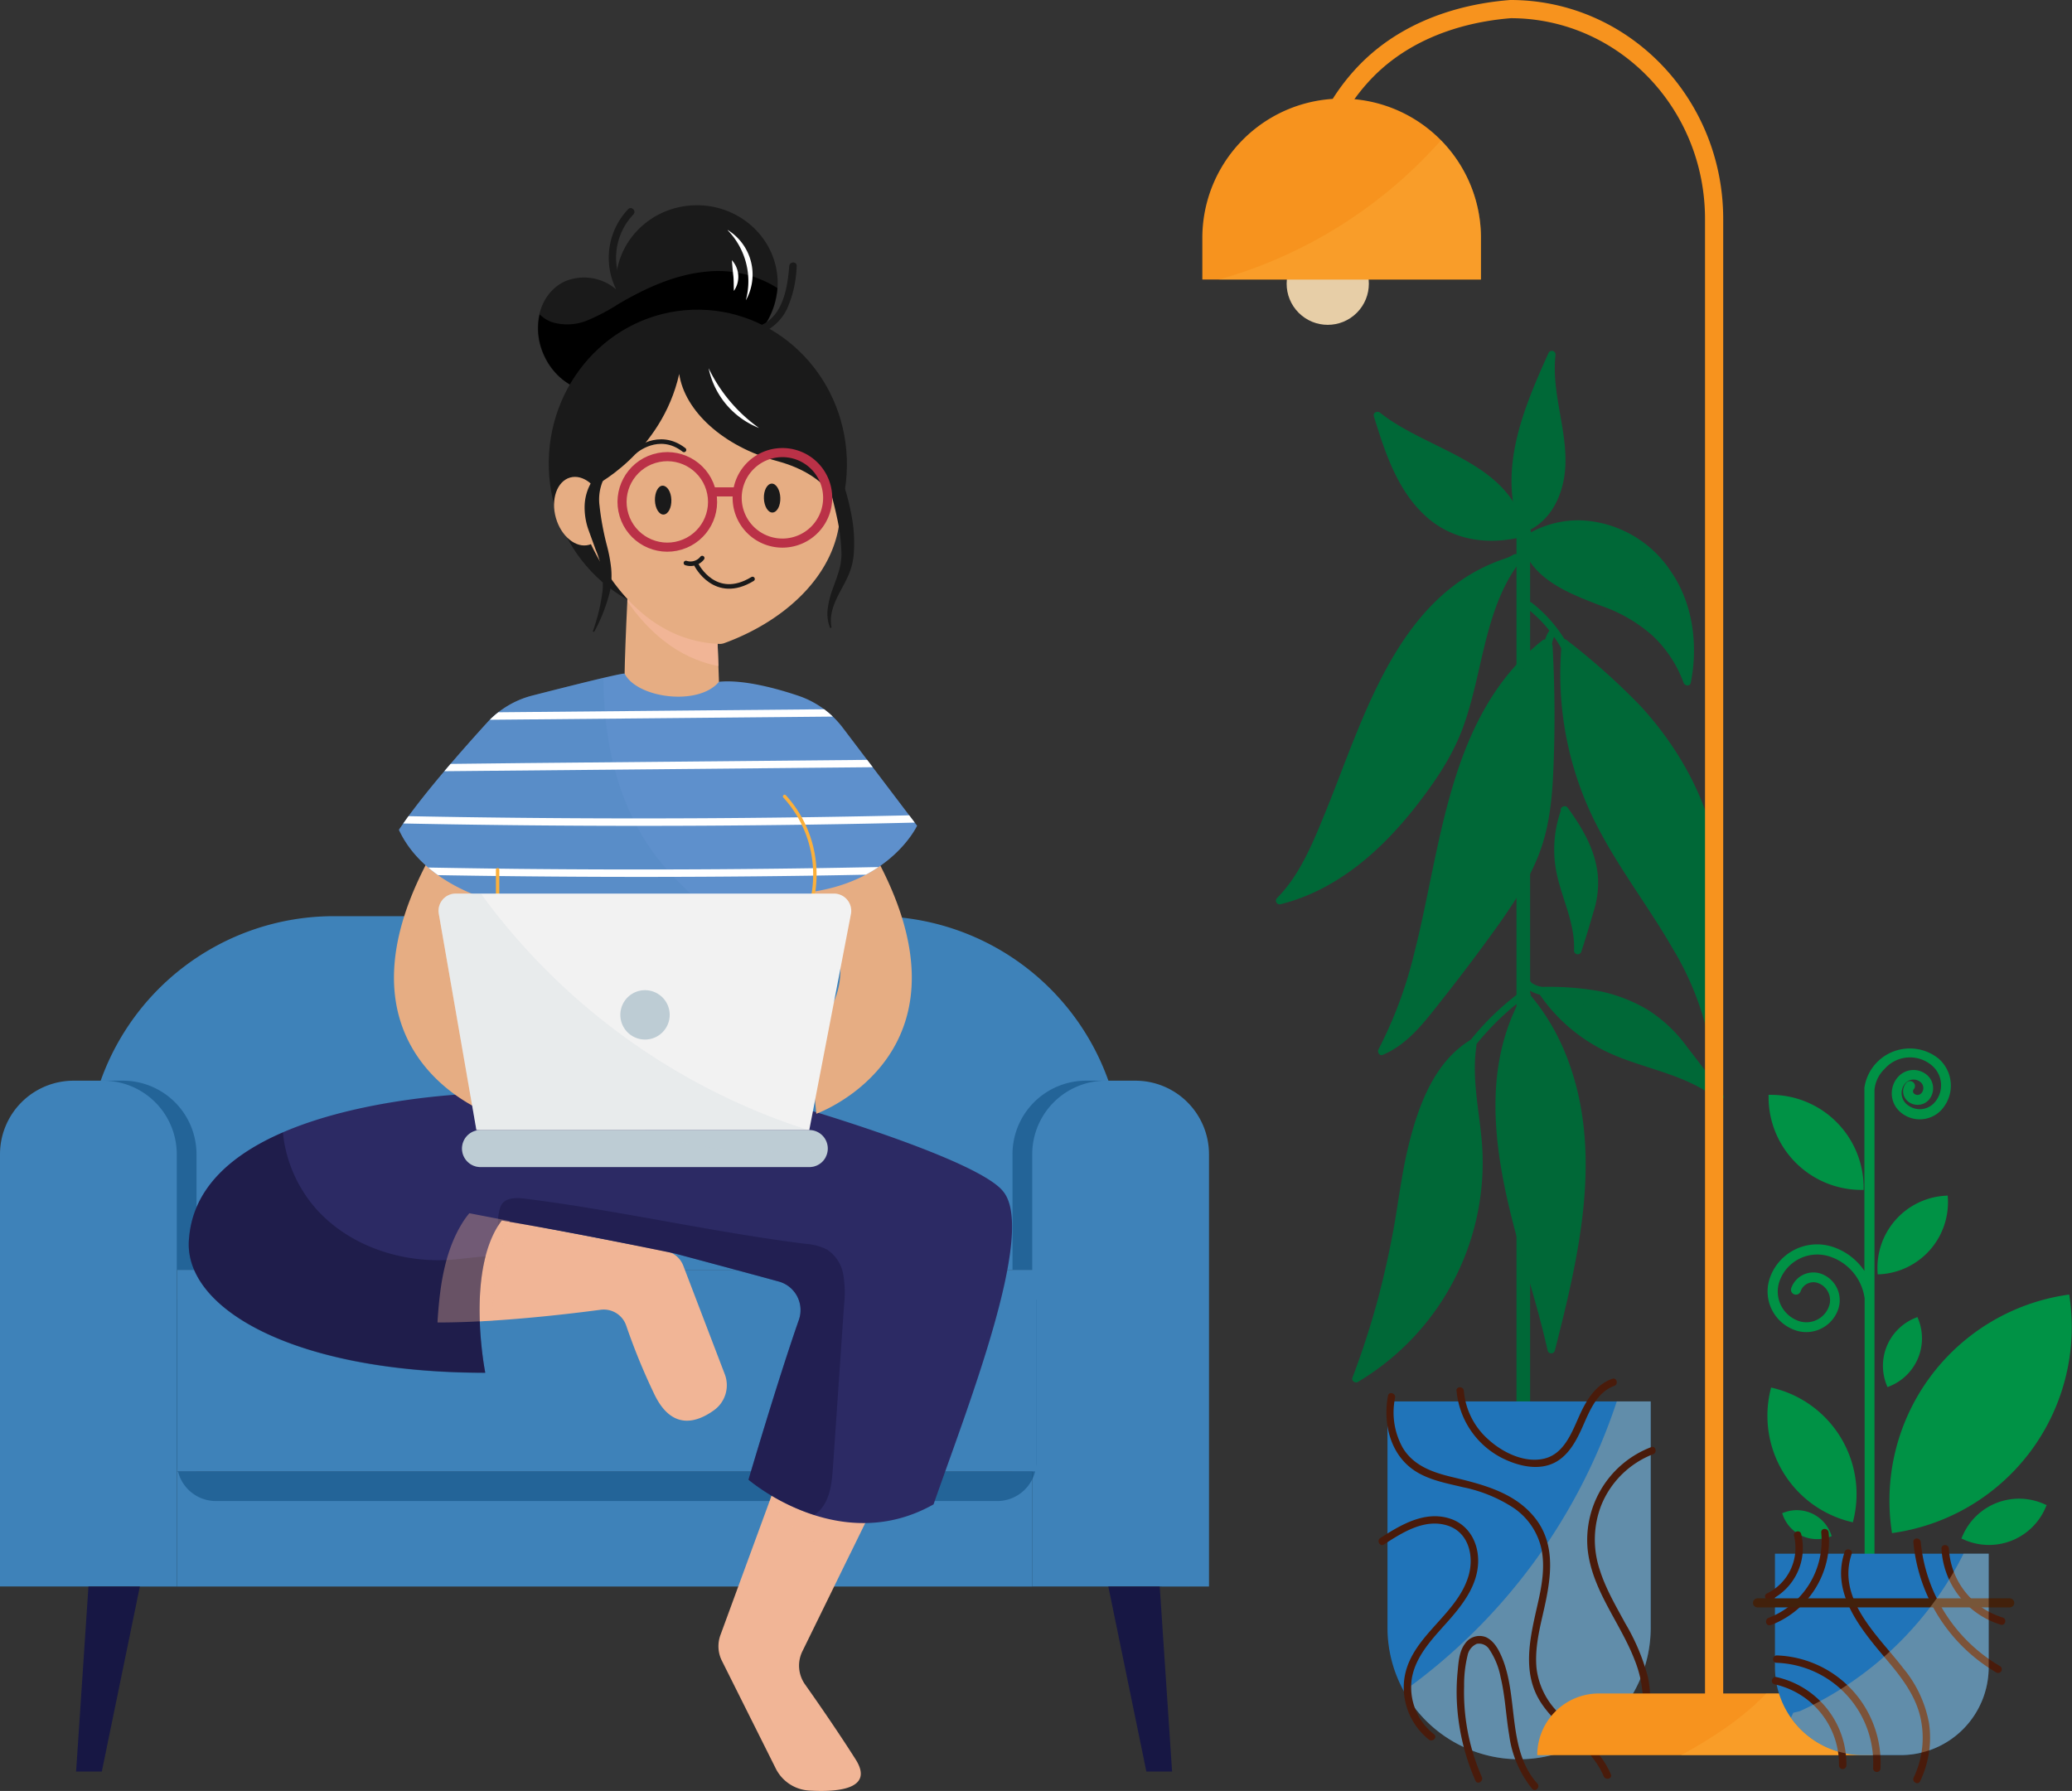 <svg xmlns="http://www.w3.org/2000/svg" xmlns:xlink="http://www.w3.org/1999/xlink" width="455.547" height="393.764" viewBox="0 0 455.547 393.764"><rect x="0" y="0" width="455.547" height="393.764" fill="#333333" stroke="none"/><defs><clipPath id="clip-path"><path id="Path_1569" fill="none" d="M100.738,186.363s-14.473-3.613-19.9-15.373c4.915-7.367,13.985-17.641,19.312-23.489a20.4,20.4,0,0,1,10.068-6.043c7.345-1.877,19.008-4.828,20.234-4.828,2.712,5.425,16.274,7.236,20.755,1.812,5.229-.532,12.433,1.378,17.446,3.07a20.462,20.462,0,0,1,9.764,7.02l16.35,21.558s-5.425,11.75-22.61,14.462c-.9,18.086-.9,44.309-.9,44.309l-71.432-.9Z" data-name="Path 1569" transform="translate(-80.84 -136.63)"/></clipPath></defs><g id="Staying_home" data-name="Staying home" transform="translate(0 0.02)"><g id="Layer_2" data-name="Layer 2" transform="translate(0 1.98)"><g id="OBJECTS"><line id="Line_119" y2="189.874" fill="none" stroke="#006837" stroke-linecap="round" stroke-miterlimit="10" stroke-width="3" data-name="Line 119" transform="translate(334.908 116.25)"/><path id="Path_1466" fill="#006837" d="M306.319,115.756c.282-.26.575-.51.879-.759l.445-.358h0l.109-.076.25-.184a22.786,22.786,0,0,1,1.931-1.269.814.814,0,1,0-.814-1.41,24.051,24.051,0,0,0-3.949,2.908.814.814,0,0,0,0,1.15A.825.825,0,0,0,306.319,115.756Z" data-name="Path 1466" transform="translate(25.898 7.329)"/><path id="Path_1467" fill="#006837" d="M306.909,112.539l-2.007,1.085a.817.817,0,0,0,.825,1.41l2-1.085a.814.814,0,0,0-.814-1.41Z" data-name="Path 1467" transform="translate(25.861 7.401)"/><path id="Path_1468" fill="#006837" d="M309.372,123.455a29.293,29.293,0,0,1,9.905,14c.325,1,1.888.575,1.562-.423A30.628,30.628,0,0,0,310.522,122.3C309.708,121.665,308.548,122.815,309.372,123.455Z" data-name="Path 1468" transform="translate(26.251 8.223)"/><path id="Path_1469" fill="#006837" d="M314.671,130.805v-.033a4.763,4.763,0,0,1,.325-1.226l-.076.2a5.024,5.024,0,0,1,.564-1,.8.8,0,0,0-.293-1.085.846.846,0,0,0-.629-.087.966.966,0,0,0-.477.38A5.425,5.425,0,0,0,313,130.827a.814.814,0,0,0,.814.814.835.835,0,0,0,.814-.814Z" data-name="Path 1469" transform="translate(26.584 8.685)"/><path id="Path_1470" fill="#006837" d="M310.469,113.66c-8.755,2.506-16.176,8.6-21.7,15.873s-9.265,15.688-12.6,24.183-6.293,17.142-10.4,25.279a35.141,35.141,0,0,1-6.51,9.526,46.327,46.327,0,0,0,18.7-9.96,85.026,85.026,0,0,0,14.1-15.981,59.762,59.762,0,0,0,4.34-6.835c6.857-13.019,5.891-29.608,14.549-41.564" data-name="Path 1470" transform="translate(22.019 7.505)"/><path id="Path_1471" fill="#006837" d="M310.311,112.93c-24.823,7.312-32.233,35.065-40.88,56.221-2.669,6.51-5.544,13.768-10.632,18.856a.814.814,0,0,0,.792,1.356c12.574-3.146,22.469-12.075,30.2-22.1,3.982-5.164,7.595-10.535,9.873-16.686,2.072-5.663,3.2-11.587,4.611-17.435,1.573-6.51,3.537-13.019,7.475-18.444.608-.857-.8-1.671-1.4-.825-6.857,9.591-7.768,21.7-11.045,32.667a55.137,55.137,0,0,1-8.365,16.513,83.636,83.636,0,0,1-13.084,14.723,45.774,45.774,0,0,1-18.7,10.057l.792,1.367c4.34-4.275,6.9-9.949,9.3-15.417,2.539-5.794,4.7-11.728,6.965-17.63,4.4-11.435,9.471-23.12,18.379-31.821a39.2,39.2,0,0,1,16.155-9.764.816.816,0,1,0-.434-1.573Z" data-name="Path 1471" transform="translate(21.96 7.443)"/><path id="Path_1472" fill="#006837" d="M317.234,130.782a71.725,71.725,0,0,0,6.206,36.443c3.873,8.43,9.341,16,14.343,23.868s9.634,16.068,11.533,25.149q.749-15.135.825-30.291a60.752,60.752,0,0,0-.347-8.191,43.094,43.094,0,0,0-1.812-7.595,67.266,67.266,0,0,0-12.054-22.035c-5.511-6.672-12.238-12.216-18.986-17.63" data-name="Path 1472" transform="translate(26.917 8.935)"/><path id="Path_1473" fill="#006837" d="M316.486,130.853a72.832,72.832,0,0,0,5.62,35.282c4.871,11.305,12.694,20.939,18.8,31.539a65.028,65.028,0,0,1,7.681,18.8c.206.933,1.562.662,1.606-.217q.521-10.546.716-21.091c.119-6.455.629-13.171-.586-19.529-2.17-11.7-8.614-22.784-16.665-31.463a149.218,149.218,0,0,0-16.079-14.321c-.814-.651-1.975.5-1.15,1.15,9.515,7.595,18.769,15.623,24.953,26.288a62.8,62.8,0,0,1,6.792,16.328c1.649,6.51,1.193,13.269,1.085,19.887q-.184,11.359-.749,22.718l1.595-.217c-2.506-11.7-9.222-21.753-15.688-31.593a148.216,148.216,0,0,1-9.3-15.547,70.631,70.631,0,0,1-5.88-17.142A71.386,71.386,0,0,1,318.1,130.9c.087-1.085-1.541-1.031-1.627,0Z" data-name="Path 1473" transform="translate(26.851 8.864)"/><path id="Path_1474" fill="#006837" d="M312.441,200.937a35.8,35.8,0,0,0,13.822,12.271c4.155,2.072,8.679,3.255,13.019,4.785s8.777,3.255,12.357,6.206q-4.427-6.141-9.157-12.075a30.22,30.22,0,0,0-2.691-3.081,22.273,22.273,0,0,0-3.1-2.419,33.633,33.633,0,0,0-11.6-4.817,62.775,62.775,0,0,0-12.922-.922" data-name="Path 1474" transform="translate(26.513 14.91)"/><path id="Path_1475" fill="#006837" d="M311.8,201.412a37.267,37.267,0,0,0,16.523,13.67c7.595,3.255,16.22,4.448,22.784,9.764.662.521,1.877-.174,1.28-.987q-3.808-5.273-7.822-10.394a31.464,31.464,0,0,0-8.614-8.213,33.958,33.958,0,0,0-10.6-4.155,64.184,64.184,0,0,0-13.139-.955.814.814,0,0,0,0,1.627,62.864,62.864,0,0,1,12.444.846,32.9,32.9,0,0,1,10.47,4.036,29.9,29.9,0,0,1,8.126,7.757q3.971,5.056,7.736,10.274l1.28-.987c-6.173-4.98-13.952-6.51-21.221-9.254A36.475,36.475,0,0,1,313.158,200.6c-.586-.868-2-.054-1.41.825Z" data-name="Path 1475" transform="translate(26.448 14.848)"/><path id="Path_1476" fill="#006837" d="M317.23,164.372a24.476,24.476,0,0,0-1.2,12.488,66.885,66.885,0,0,0,2.56,9.081,26.125,26.125,0,0,1,1.508,9.276c1.085-3.255,2.072-6.51,2.994-9.851a19.45,19.45,0,0,0,.618-2.7,13.737,13.737,0,0,0,.1-2.669,22.783,22.783,0,0,0-1.964-8.3,42.883,42.883,0,0,0-4.633-7.475" data-name="Path 1476" transform="translate(26.813 11.799)"/><path id="Path_1477" fill="#006837" d="M316.512,164.215a25.81,25.81,0,0,0-.781,15.1c1.3,5.316,3.841,10.372,3.58,15.959a.821.821,0,0,0,1.606.217q1.4-4.275,2.636-8.614a20.9,20.9,0,0,0,.987-8.256c-.608-5.642-3.342-10.253-6.607-14.755-.608-.846-2.018,0-1.4.825,3.168,4.34,5.945,8.9,6.423,14.408a21.416,21.416,0,0,1-1.183,8.094c-.759,2.636-1.573,5.251-2.43,7.866l1.595.217c.239-5.229-1.855-10.025-3.255-14.95a24.845,24.845,0,0,1,.4-15.677C318.443,163.661,316.87,163.238,316.512,164.215Z" data-name="Path 1477" transform="translate(26.75 11.74)"/><path id="Path_1478" fill="#006837" d="M300.167,211.62c-6.444,3.938-9.276,10.621-11.663,17.782s-3.255,14.744-4.5,22.187a182.872,182.872,0,0,1-9.211,33.7,54.7,54.7,0,0,0,26.982-50.373c-.445-7.692-2.506-15.4-1.291-23" data-name="Path 1478" transform="translate(23.338 15.825)"/><path id="Path_1479" fill="#006837" d="M299.82,211.012c-7.779,4.86-11.186,14.223-13.323,22.718-1.378,5.5-2.1,11.142-3.038,16.73s-2.17,11.121-3.569,16.589a185.334,185.334,0,0,1-5.826,18.118c-.25.684.629,1.259,1.2.911a56.145,56.145,0,0,0,27.21-53.368c-.64-6.8-2.17-13.638-1.15-20.473.152-1.085-1.41-1.465-1.573-.434-.857,5.718,0,11.381.662,17.066a62.8,62.8,0,0,1,.174,16.816A54.051,54.051,0,0,1,287.376,274.1a54.736,54.736,0,0,1-12.932,10.589l1.193.922a184.273,184.273,0,0,0,8.81-31.463c1.909-10.3,2.908-20.744,7.15-30.454,1.985-4.546,4.774-8.679,9.048-11.3.879-.553.065-1.964-.825-1.41Z" data-name="Path 1479" transform="translate(23.273 15.76)"/><path id="Path_1480" fill="#006837" d="M309.9,201.781c-6.846,11.522-7.161,25.876-4.763,39.058s7.237,25.821,10.122,38.917c3.352-13.2,6.727-26.57,6.792-40.142s-3.515-27.742-12.564-37.973" data-name="Path 1480" transform="translate(25.8 14.977)"/><path id="Path_1481" fill="#006837" d="M309.255,201.431c-10.849,18.6-5.294,40.88.325,60.181,1.779,6.108,3.569,12.216,4.947,18.444a.825.825,0,0,0,1.573,0c5.349-21.037,10.849-43.951,2.474-64.987a47.649,47.649,0,0,0-8.452-13.9c-.683-.792-1.833.369-1.15,1.15,14.028,15.948,13.855,38.743,9.992,58.4-1.248,6.358-2.843,12.629-4.437,18.91H316.1c-4.5-20.321-14.1-40.544-10.849-61.841a43.711,43.711,0,0,1,5.425-15.547.817.817,0,1,0-1.41-.825Z" data-name="Path 1481" transform="translate(25.739 14.915)"/><path id="Path_1482" fill="#006837" d="M315.9,130.44c-8.593,6.759-14.278,16.621-17.956,26.917s-5.533,21.124-7.79,31.821-4.958,21.438-10.166,31.04c4.253-1.682,7.378-5.316,10.253-8.864q7.378-9.081,14.1-18.6c4.1-5.75,8.094-11.728,10.209-18.444,1.736-5.5,2.17-11.316,2.376-17.077q.5-13.019-.217-26.038" data-name="Path 1482" transform="translate(23.78 8.93)"/><path id="Path_1483" fill="#006837" d="M315.388,129.925c-20.722,16.458-22.1,44.96-28.143,68.654a93.543,93.543,0,0,1-7.9,21.286c-.293.564.217,1.486.922,1.2,5.728-2.387,9.471-7.595,13.214-12.325q6.325-8,12.238-16.274c3.732-5.284,7.312-10.784,9.428-16.947,2.17-6.358,2.539-13.16,2.756-19.822.282-8.159.174-16.274-.271-24.476-.054-1.085-1.682-1.085-1.627,0q.575,10.361.38,20.755c-.13,6.586-.25,13.323-1.823,19.746s-4.73,11.858-8.321,17.153-7.595,10.708-11.663,15.883c-2.235,2.875-4.459,5.761-6.846,8.5a21.97,21.97,0,0,1-7.9,6.271l.922,1.193c12.488-23.25,10.231-51.415,23.174-74.459a51.133,51.133,0,0,1,12.607-15.189C317.363,130.424,316.2,129.285,315.388,129.925Z" data-name="Path 1483" transform="translate(23.718 8.871)"/><path id="Path_1484" fill="#006837" d="M309.009,110.312c1.237,4.785,5.511,8.18,9.971,10.329s9.32,3.385,13.605,5.837a27.524,27.524,0,0,1,12.086,14.484,32.353,32.353,0,0,0-1.975-19.8,25.81,25.81,0,0,0-14.408-13.551A21.514,21.514,0,0,0,308.9,110.03" data-name="Path 1484" transform="translate(26.235 6.882)"/><path id="Path_1485" fill="#006837" d="M308.332,110.636c2.235,8.028,10.643,11.077,17.619,13.779a33.416,33.416,0,0,1,11.186,6.51,26.809,26.809,0,0,1,6.846,10.383c.25.684,1.4.857,1.573,0,1.66-8.408.5-17.5-4.47-24.639a24.953,24.953,0,0,0-19.529-11.077,21.785,21.785,0,0,0-13.019,3.786c-.857.586,0,2,.814,1.4a21.015,21.015,0,0,1,21.417-1.193,26.179,26.179,0,0,1,13.019,17.164,33.069,33.069,0,0,1,.163,14.1h1.573a28.978,28.978,0,0,0-15.84-16.665c-7.171-3.135-17.359-5.305-19.789-13.985a.814.814,0,0,0-1.562.434Z" data-name="Path 1485" transform="translate(26.174 6.819)"/><path id="Path_1486" fill="#006837" d="M310.706,109.883c-.879-4.578-3.873-8.538-7.5-11.489a60.039,60.039,0,0,0-12.064-7.052A60.085,60.085,0,0,1,279.08,84.3c1.562,5.023,3.135,10.09,5.739,14.657s6.358,8.679,11.207,10.687c5.012,2.1,10.8,1.823,15.992.239" data-name="Path 1486" transform="translate(23.703 5.012)"/><path id="Path_1487" fill="#006837" d="M311.6,109.725c-3.146-15.189-21.438-17.619-31.821-25.941-.586-.467-1.627,0-1.367.792,2.43,7.855,5.077,16.155,11.327,21.894s14.679,6.607,22.61,4.253a.816.816,0,0,0-.434-1.573c-7.7,2.289-15.753,1.389-21.644-4.416-5.609-5.533-8.018-13.258-10.285-20.614l-1.367.792c5.577,4.47,12.3,6.9,18.444,10.361,5.869,3.255,11.5,7.963,12.932,14.864.206,1.085,1.779.6,1.562-.434Z" data-name="Path 1487" transform="translate(23.643 4.952)"/><path id="Path_1488" fill="#006837" d="M308.347,108.888c-1.975-6.108-1.638-12.759-.119-19s4.2-12.075,6.8-17.891c-.6,4.6.282,9.244,1.085,13.811s1.562,9.254.705,13.811-3.613,9.037-7.953,10.676" data-name="Path 1488" transform="translate(26.072 3.967)"/><path id="Path_1489" fill="#006837" d="M309.229,108.769c-3.906-12.488,1.53-25.062,6.607-36.324l-1.519-.412c-.868,7.28,1.7,14.278,2.17,21.492.347,6.1-1.389,13.5-7.681,16.014-.955.391-.542,1.964.434,1.573,6.054-2.419,8.745-8.864,8.918-15.026.228-8.1-3.125-15.916-2.17-24.053a.814.814,0,0,0-1.508-.412c-5.262,11.674-10.849,24.65-6.77,37.582.3.987,1.877.564,1.562-.434Z" data-name="Path 1489" transform="translate(26.015 3.902)"/><path id="Path_1490" fill="#006837" d="M299.226,212.729a57.977,57.977,0,0,1,10.285-10.014.825.825,0,0,0,.293-1.085.814.814,0,0,0-1.085-.282A59.1,59.1,0,0,0,298.1,211.611a.846.846,0,0,0,0,1.15.814.814,0,0,0,1.15,0Z" data-name="Path 1490" transform="translate(25.299 14.944)"/><path id="Path_1491" fill="#006837" d="M313.389,200.485c-.445-.087-.89-.184-1.324-.315l-.3-.087-.2-.076h0a3.849,3.849,0,0,1-.6-.3l-.1-.065s-.163-.119-.065,0h-.054l-.108-.1-.206-.217a.971.971,0,0,0-.1-.109h0a1.919,1.919,0,0,1-.152-.25l-.065-.13c0-.1.054.184,0,0a2.17,2.17,0,0,1-.076-.25v-.043a.4.4,0,0,1,0-.119.814.814,0,1,0-1.627,0A3.494,3.494,0,0,0,310,201.06a7.182,7.182,0,0,0,2.94,1.085.814.814,0,0,0,.434-1.562Z" data-name="Path 1491" transform="translate(26.195 14.635)"/><g id="Group_1038" data-name="Group 1038" transform="translate(335.001 83.223)"><path id="Path_1492" fill="#006837" d="M309.486,103.47c5.555-7.074-.184-16.816,4.416-24.183.282-.445-.423-.846-.694-.412-4.578,7.323,1.085,17.12-4.34,24.02-.315.412.26.987.586.575Z" data-name="Path 1492" transform="translate(-308.776 -78.688)"/></g><g id="Group_1039" data-name="Group 1039" transform="translate(307.176 94.128)"><path id="Path_1493" fill="#006837" d="M283.152,89.272c3.407,10.3,14.44,14.1,23.868,16.914a.405.405,0,0,0,.217-.781c-9.059-2.712-20-6.358-23.3-16.382-.163-.5-.944-.282-.781.217Z" data-name="Path 1493" transform="translate(-283.13 -88.739)"/></g><g id="Group_1040" data-name="Group 1040" transform="translate(341.612 117.191)"><path id="Path_1494" fill="#006837" d="M315.261,110.771a32.9,32.9,0,0,1,26.581,21.764c.163.488.955.282.781-.217A33.72,33.72,0,0,0,315.261,110c-.521-.065-.521.749,0,.814Z" data-name="Path 1494" transform="translate(-314.87 -109.997)"/></g><g id="Group_1041" data-name="Group 1041" transform="translate(291.049 124.991)"><path id="Path_1495" fill="#006837" d="M303.672,117.321c-6.618,5.718-10.535,13.692-13.594,21.7-3.472,9.113-6.238,18.444-11.576,26.722a65.781,65.781,0,0,1-10.112,12.151c-.38.358.2.933.575.575a67.764,67.764,0,0,0,15.482-22.154c3.776-8.679,6.1-18,10.546-26.418a41.227,41.227,0,0,1,9.254-12.032c.4-.336-.174-.911-.575-.575Z" data-name="Path 1495" transform="translate(-268.265 -117.186)"/></g><g id="Group_1042" data-name="Group 1042" transform="translate(312.104 148.741)"><path id="Path_1496" fill="#006837" d="M312.656,139.276c-9.048,15.829-10.99,34.306-17.674,51.057a70.422,70.422,0,0,1-7.236,13.779c-.3.434.4.846.694.412,10.285-14.961,12.65-33.34,18.444-50.167a85.039,85.039,0,0,1,6.51-14.668c.26-.456-.445-.868-.694-.412Z" data-name="Path 1496" transform="translate(-287.671 -139.077)"/></g><g id="Group_1043" data-name="Group 1043" transform="translate(348.16 146.19)"><path id="Path_1497" fill="#006837" d="M321.008,137.436a101.018,101.018,0,0,1,21.276,42.833,99.188,99.188,0,0,1,2.083,13.616c0,.51.857.521.814,0a101.2,101.2,0,0,0-23.6-57.024C321.236,136.459,320.672,137.045,321.008,137.436Z" data-name="Path 1497" transform="translate(-320.905 -136.726)"/></g><g id="Group_1044" data-name="Group 1044" transform="translate(345.249 181.685)"><path id="Path_1498" fill="#006837" d="M318.263,169.95q1.432,7.681,2.17,15.471c0,.51.868.521.814,0q-.781-7.9-2.235-15.688c-.1-.51-.879-.293-.781.217Z" data-name="Path 1498" transform="translate(-318.222 -169.442)"/></g><g id="Group_1045" data-name="Group 1045" transform="translate(346.187 218.566)"><path id="Path_1499" fill="#006837" d="M319.383,204.232a64.282,64.282,0,0,1,20.9,10.35c.423.3.825-.4.412-.705A64.988,64.988,0,0,0,319.6,203.451a.405.405,0,1,0-.217.781Z" data-name="Path 1499" transform="translate(-319.086 -203.436)"/></g><g id="Group_1046" data-name="Group 1046" transform="translate(306.037 235.995)"><path id="Path_1500" fill="#006837" d="M295.088,219.7c-2.311,3.2-3.19,7.02-3.635,10.849-.5,4.34-.662,8.679-1.226,13.019-1.085,8.9-3.352,17.76-8.083,25.474-.282.445.423.857.694.4,4.546-7.388,6.8-15.84,8.007-24.378.586-4.155.868-8.332,1.226-12.509.38-4.34,1.085-8.82,3.721-12.466.3-.423-.4-.825-.705-.412Z" data-name="Path 1500" transform="translate(-282.08 -219.501)"/></g><g id="Group_1047" data-name="Group 1047" transform="translate(336.613 225.397)"><path id="Path_1501" fill="#006837" d="M310.314,210.272a220.569,220.569,0,0,1,3.841,45.795.412.412,0,0,0,.814,0,221.859,221.859,0,0,0-3.906-46.044c-.1-.51-.89-.293-.792.217Z" data-name="Path 1501" transform="translate(-310.262 -209.732)"/></g><path id="Path_1502" fill="#2074b9" d="M310.105,362.808h0a28.935,28.935,0,0,1-28.935-28.913V284.14h57.87v49.755a28.935,28.935,0,0,1-28.935,28.913Z" data-name="Path 1502" transform="translate(23.88 21.984)"/><g id="Group_1048" data-name="Group 1048" opacity=".35" transform="translate(308.63 306.124)"><path id="Path_1503" fill="#dbba8f" d="M338.76,333.895V284.14H331.3a127.545,127.545,0,0,1-46.826,63.675,28.913,28.913,0,0,0,25.355,14.994h0a28.935,28.935,0,0,0,28.935-28.913Z" data-name="Path 1503" transform="translate(-284.47 -284.14)"/></g><g id="Group_1049" data-name="Group 1049" transform="translate(303.085 301.092)"><path id="Path_1504" fill="#491b0b" d="M281.3,283.046c-1.161,6.184.564,13.171,6.162,16.654,3.1,1.931,6.77,2.582,10.263,3.428a32.028,32.028,0,0,1,11.055,4.47,14.733,14.733,0,0,1,6.282,9.222c.814,4.079,0,8.321-.922,12.314-1.617,7.128-3.493,14.842.825,21.427,3.884,5.935,10.947,9.45,13.757,16.133.4.955,1.975.542,1.573-.423-2.441-5.794-7.714-9.287-11.793-13.811a16.534,16.534,0,0,1-4.524-9.352c-.423-3.938.423-7.877,1.3-11.7,1.638-7.1,3.32-15.081-1.53-21.351-4.589-5.924-11.934-7.595-18.867-9.276-4.058-1.009-8.039-2.506-10.307-6.26a15.894,15.894,0,0,1-1.714-11.045c.2-1.02-1.367-1.465-1.562-.434Z" data-name="Path 1504" transform="translate(-279.223 -279.25)"/><path id="Path_1505" fill="#491b0b" d="M280.554,313.606c4.036-2.626,8.875-5.718,13.9-4.177,4.719,1.454,5.956,6.727,4.7,11.034-2.669,9.2-13.833,13.789-14.245,24.042a14.7,14.7,0,0,0,5.511,12c.814.64,1.975-.5,1.15-1.15a13.117,13.117,0,0,1-4.882-12.368c.966-5.36,5.164-9.276,8.571-13.214,3.027-3.493,5.869-7.486,6-12.281.109-4.22-2.018-8.213-6.173-9.558-5.533-1.812-10.849,1.356-15.352,4.275-.868.564-.054,1.975.825,1.4Z" data-name="Path 1505" transform="translate(-279.358 -277.132)"/><path id="Path_1506" fill="#491b0b" d="M295.172,282.212a18.444,18.444,0,0,0,10.9,15.189c3.255,1.454,7.226,2.268,10.556.64,2.973-1.465,4.7-4.535,6.021-7.432,1.617-3.559,3.168-8.05,7.193-9.493.976-.347.553-1.92-.434-1.562-3.678,1.313-5.685,4.676-7.215,8.061-1.638,3.635-3.331,8.387-7.67,9.471s-9.211-1.324-12.325-4.155a16.046,16.046,0,0,1-5.425-10.7c-.076-1.085-1.7-1.085-1.627,0Z" data-name="Path 1506" transform="translate(-278.017 -279.501)"/><path id="Path_1507" fill="#491b0b" d="M335.733,293.395a21.861,21.861,0,0,0-14.006,22.36c.922,9.135,7.247,16.274,10.415,24.628a24.639,24.639,0,0,1,1.725,8.137,49.591,49.591,0,0,1-1.085,10.188c-.184,1.02,1.378,1.465,1.562.434.922-5.077,1.758-10.22.608-15.33a46.543,46.543,0,0,0-4.936-11.663c-2.083-3.841-4.34-7.66-5.642-11.858a20.885,20.885,0,0,1,.38-14.158,20.191,20.191,0,0,1,11.381-11.175c.966-.369.553-1.942-.434-1.562Z" data-name="Path 1507" transform="translate(-275.767 -278.327)"/><path id="Path_1508" fill="#491b0b" d="M300.735,362.7a46.219,46.219,0,0,1-3.906-20.017,27.059,27.059,0,0,1,.76-6.748,3.494,3.494,0,0,1,2.029-2.539,2.669,2.669,0,0,1,2.81,1.324,16.448,16.448,0,0,1,2.43,6.043c1.009,4.188,1.161,8.517,1.888,12.759a23.706,23.706,0,0,0,5.045,11.761c.694.781,1.844-.38,1.15-1.15-6.781-7.595-4.068-19.019-7.844-27.872-.727-1.682-1.725-3.537-3.493-4.34a3.863,3.863,0,0,0-4.589,1.454c-1.291,1.7-1.421,4.079-1.616,6.13a45.813,45.813,0,0,0-.1,7.714,49.016,49.016,0,0,0,4.025,16.274c.412.955,1.823.13,1.4-.825Z" data-name="Path 1508" transform="translate(-278.014 -275.071)"/></g><circle id="Ellipse_84" cx="9.037" cy="9.037" r="9.037" fill="#e7cea7" data-name="Ellipse 84" transform="translate(279.137 60.383) rotate(-45)"/><path id="Path_1509" fill="#f7931e" d="M274.278,20.12h0a30.628,30.628,0,0,1,30.628,30.628V59.9H243.65V50.748A30.628,30.628,0,0,1,274.278,20.12Z" data-name="Path 1509" transform="translate(20.694 -0.439)"/><path id="Path_1510" fill="none" stroke="#f7931e" stroke-linecap="round" stroke-miterlimit="10" stroke-width="4" d="M271.73,22.615a44.219,44.219,0,0,1,5.652-7.117C288.232,4.475,302.781,2.479,309.03,1.98h0c24.715,0,44.753,20.614,44.753,46.142V382.281" data-name="Path 1510" transform="translate(23.078 -1.98)"/><path id="Path_1511" fill="#f7931e" d="M325.06,343.32h47.021a13.562,13.562,0,0,1,13.562,13.562H311.52a13.562,13.562,0,0,1,13.54-13.562Z" data-name="Path 1511" transform="translate(26.458 27.01)"/><path id="Path_1512" fill="#fbb03b" d="M383.19,356.882a13.551,13.551,0,0,0-13.562-13.562H359.387c-5.2,5.544-12.585,10.231-18.737,13.562Z" data-name="Path 1512" opacity=".35" transform="translate(28.932 27.01)"/><g id="Group_1050" data-name="Group 1050" opacity=".35" transform="translate(267.978 28.848)"><path id="Path_1513" fill="#fbb03b" d="M247,59.187h57.621V50.03a30.53,30.53,0,0,0-8.8-21.46A102.331,102.331,0,0,1,247,59.187Z" data-name="Path 1513" transform="translate(-247 -28.57)"/></g><path id="Path_1514" fill="#009245" d="M377.9,220.58a3.681,3.681,0,0,0,0,.488v-.25A.847.847,0,0,1,377.9,220.58Z" data-name="Path 1514" transform="translate(32.095 16.586)"/><path id="Path_1515" fill="#009245" d="M396.552,225.966a6.51,6.51,0,0,1-9.2.6,5.425,5.425,0,0,1-.5-7.67,4.568,4.568,0,0,1,6.444-.412,3.873,3.873,0,0,1,.347,5.425,3.255,3.255,0,0,1-2.267,1.085,3.32,3.32,0,0,1-2.4-.814,2.853,2.853,0,0,1-.26-4.047,1.084,1.084,0,0,1,1.627,1.432.662.662,0,0,0-.174.5.684.684,0,0,0,.239.477,1.141,1.141,0,0,0,1.606-.1,1.7,1.7,0,0,0-.152-2.4,2.4,2.4,0,0,0-3.385.217,3.255,3.255,0,0,0,.3,4.611,4.437,4.437,0,0,0,3.146,1.085,4.34,4.34,0,0,0,2.994-1.476,5.707,5.707,0,0,0-.521-8.061,7.41,7.41,0,0,0-10.459.673,7.3,7.3,0,0,0-2.235,4.6V323.674a1.085,1.085,0,0,1-2.17,0V267.551a11.294,11.294,0,0,0-7.486-9.135,8.81,8.81,0,0,0-11.251,5.425,6.868,6.868,0,0,0,4.21,8.679,5.273,5.273,0,0,0,6.7-3.255,3.916,3.916,0,0,0-.174-3.049,3.981,3.981,0,0,0-2.278-2.04,2.984,2.984,0,0,0-3.8,1.834,1.086,1.086,0,1,1-2.051-.716,5.153,5.153,0,0,1,6.51-3.168,6.173,6.173,0,0,1,3.8,7.855,7.453,7.453,0,0,1-7.03,4.991,7.346,7.346,0,0,1-2.43-.423,9.016,9.016,0,0,1-5.555-11.479,10.99,10.99,0,0,1,14.017-6.77,13.475,13.475,0,0,1,6.77,5.219V221.713a3.681,3.681,0,0,1,0-.488,10.09,10.09,0,0,1,16.274-6.412,7.877,7.877,0,0,1,.781,11.153Z" data-name="Path 1515" transform="translate(30.423 15.909)"/><path id="Path_1516" fill="#009245" stroke="#009245" stroke-linecap="round" stroke-miterlimit="10" stroke-width="1" d="M378.758,242.368h0a19.9,19.9,0,0,1-19.9-19.9h0a19.9,19.9,0,0,1,19.9,19.9Z" data-name="Path 1516" transform="translate(30.478 16.747)"/><path id="Path_1517" fill="#009245" stroke="#009245" stroke-linecap="round" stroke-miterlimit="10" stroke-width="1" d="M383.838,314.317h0A45.2,45.2,0,0,1,421.952,263h0A45.209,45.209,0,0,1,383.838,314.317Z" data-name="Path 1517" transform="translate(32.558 20.189)"/><path id="Path_1518" fill="#009245" stroke="#009245" stroke-linecap="round" stroke-miterlimit="10" stroke-width="1" d="M376.543,310.305h0A23.5,23.5,0,0,1,359.3,281.88h0A23.5,23.5,0,0,1,376.543,310.305Z" data-name="Path 1518" transform="translate(30.458 21.792)"/><path id="Path_1519" fill="#009245" stroke="#009245" stroke-linecap="round" stroke-miterlimit="10" stroke-width="1" d="M388.843,267.64h0a10.849,10.849,0,0,1-6.032,14.1h0A10.849,10.849,0,0,1,388.843,267.64Z" data-name="Path 1519" transform="translate(32.446 20.583)"/><path id="Path_1520" fill="#009245" stroke="#009245" stroke-linecap="round" stroke-miterlimit="10" stroke-width="1" d="M0,0H.206A13.019,13.019,0,0,1,13.225,13.019v.217h-.206A13.019,13.019,0,0,1,0,.217Z" data-name="Path 1520" transform="translate(431.889 336.004) rotate(-66.42)"/><path id="Path_1521" fill="#009245" stroke="#009245" stroke-linecap="round" stroke-miterlimit="10" stroke-width="1" d="M371.353,311.544h0a7.486,7.486,0,0,1-9.612-4.448h0a7.486,7.486,0,0,1,9.612,4.448Z" data-name="Path 1521" transform="translate(30.723 23.895)"/><path id="Path_1522" fill="#009245" stroke="#009245" stroke-linecap="round" stroke-miterlimit="10" stroke-width="1" d="M395.4,242.91h0a15.363,15.363,0,0,1-14.451,16.274h0A15.363,15.363,0,0,1,395.4,242.91Z" data-name="Path 1522" transform="translate(32.352 18.483)"/><g id="Group_1051" data-name="Group 1051" transform="translate(419.544 291.261)"><path id="Path_1523" fill="#009245" d="M387.438,307.816a217.246,217.246,0,0,1,26.809-36.671c.347-.391-.228-.966-.575-.575A218.645,218.645,0,0,0,386.733,307.4a.412.412,0,0,0,.705.412Z" data-name="Path 1523" transform="translate(-386.701 -270.44)"/></g><g id="Group_1052" data-name="Group 1052" transform="translate(391.972 306.604)"><path id="Path_1524" fill="#009245" d="M361.366,285.166a86.794,86.794,0,0,1,11.055,20.158c.2.488.976.271.792-.217a87.4,87.4,0,0,0-11.153-20.353C361.757,284.341,361.052,284.753,361.366,285.166Z" data-name="Path 1524" transform="translate(-361.287 -284.583)"/></g><g id="Group_1053" data-name="Group 1053" transform="translate(435.79 330.095)"><path id="Path_1525" fill="#009245" d="M402.245,310.407a30.909,30.909,0,0,1,8.029-3.374.412.412,0,0,0-.217-.792,32.276,32.276,0,0,0-8.224,3.461.412.412,0,0,0,.412.705Z" data-name="Path 1525" transform="translate(-401.675 -306.234)"/></g><g id="Group_1054" data-name="Group 1054" transform="translate(415.792 290.485)"><path id="Path_1526" fill="#009245" d="M383.988,278a84.333,84.333,0,0,1,3.938-7.7.412.412,0,0,0-.705-.412c-1.432,2.506-2.756,5.067-3.938,7.7C383.066,278.063,383.771,278.475,383.988,278Z" data-name="Path 1526" transform="translate(-383.242 -269.725)"/></g><g id="Group_1055" data-name="Group 1055" transform="translate(414.846 263.747)"><path id="Path_1527" fill="#009245" d="M383.053,256.526l9.764-10.741c.358-.391-.217-.966-.575-.575l-9.764,10.741c-.347.391.228.966.586.575Z" data-name="Path 1527" transform="translate(-382.371 -245.08)"/></g><g id="Group_1056" data-name="Group 1056" transform="translate(392.451 241.366)"><path id="Path_1528" fill="#009245" d="M361.871,225.123a83.724,83.724,0,0,1,13.746,13.551c.325.4.9-.174.575-.575a83.722,83.722,0,0,0-13.746-13.551C362.034,224.222,361.459,224.8,361.871,225.123Z" data-name="Path 1528" transform="translate(-361.729 -224.451)"/></g><path id="Path_1529" fill="#2074b9" d="M359.69,315h46.988v24.953a19.323,19.323,0,0,1-19.323,19.323h-8.343a19.323,19.323,0,0,1-19.323-19.323Z" data-name="Path 1529" transform="translate(30.549 24.605)"/><g id="Group_1057" data-name="Group 1057" transform="translate(386.409 334.159)"><path id="Path_1530" fill="#491b0b" d="M358.867,331.147a19.843,19.843,0,0,0,12.78-20.353c-.1-1.085-1.725-1.085-1.627,0a18.194,18.194,0,0,1-11.587,18.737c-.966.369-.543,1.942.434,1.573Z" data-name="Path 1530" transform="translate(-356.013 -309.98)"/><path id="Path_1531" fill="#491b0b" d="M358.874,325.562a12.77,12.77,0,0,0,6.748-14.516c-.239-1.02-1.812-.586-1.562.434a11.153,11.153,0,0,1-5.967,12.65c-.944.456-.119,1.866.814,1.4Z" data-name="Path 1531" transform="translate(-356.031 -309.939)"/><path id="Path_1532" fill="#491b0b" d="M360.165,337.237A22.024,22.024,0,0,1,381.3,360.39a.814.814,0,1,0,1.627,0,23.652,23.652,0,0,0-22.784-24.78.814.814,0,1,0,0,1.627Z" data-name="Path 1532" transform="translate(-355.891 -307.803)"/><path id="Path_1533" fill="#491b0b" d="M359.635,341.586a18.042,18.042,0,0,1,14.191,17.847.814.814,0,0,0,1.627,0A19.648,19.648,0,0,0,360.08,340c-1.02-.228-1.465,1.345-.434,1.562Z" data-name="Path 1533" transform="translate(-355.914 -307.432)"/><path id="Path_1534" fill="#491b0b" d="M373.86,314.727c-3.06,9.037,3.6,16.968,9.027,23.391,3.038,3.58,6.076,7.388,7.388,11.934a20.277,20.277,0,0,1-1.226,14.245c-.445.933.955,1.758,1.41.814a22.078,22.078,0,0,0,1.964-12.781,26.31,26.31,0,0,0-5.685-12.1c-5.425-7.074-14.7-15.113-11.316-25.116.336-1-1.237-1.421-1.562-.434Z" data-name="Path 1534" transform="translate(-354.722 -309.628)"/><path id="Path_1535" fill="#491b0b" d="M393.44,314.064a18.444,18.444,0,0,0,13.019,16.686c1.009.3,1.432-1.269.434-1.573a16.773,16.773,0,0,1-11.826-15.113C395.013,312.979,393.375,312.979,393.44,314.064Z" data-name="Path 1535" transform="translate(-352.994 -309.702)"/><path id="Path_1536" fill="#491b0b" d="M387.74,312.724a37.159,37.159,0,0,0,18.292,28.686.814.814,0,0,0,.814-1.4,35.488,35.488,0,0,1-17.478-27.286C389.27,311.639,387.643,311.639,387.74,312.724Z" data-name="Path 1536" transform="translate(-353.478 -309.816)"/><line id="Line_120" x2="55.44" fill="none" stroke="#42210b" stroke-linecap="round" stroke-miterlimit="10" stroke-width="2" data-name="Line 120" transform="translate(0 16.252)"/></g><g id="Group_1058" data-name="Group 1058" opacity=".35" transform="translate(393.765 339.605)"><path id="Path_1537" fill="#dbba8f" d="M364.85,349.631l-1.389.325c-.2.358-.358.738-.521,1.085a19.279,19.279,0,0,0,15.8,8.224h8.376a19.323,19.323,0,0,0,19.29-19.312V315h-5.533A74.784,74.784,0,0,1,364.85,349.631Z" data-name="Path 1537" transform="translate(-362.94 -315)"/></g><path id="Path_1538" fill="#3e82b9" d="M71.92,185.8H190.937a54.42,54.42,0,0,1,54.42,54.464V263.6H17.5V240.264A54.42,54.42,0,0,1,71.92,185.8Z" data-name="Path 1538" transform="translate(1.486 13.632)"/><path id="Path_1539" fill="#084679" d="M221.367,219.14h6.51a16.176,16.176,0,0,1,16.165,16.176v95.029H205.18V235.316a16.176,16.176,0,0,1,16.187-16.176Z" data-name="Path 1539" opacity=".5" transform="translate(17.426 16.464)"/><path id="Path_1540" fill="#3e82b9" d="M225.367,219.14h6.51a16.176,16.176,0,0,1,16.165,16.176v95.029H209.18V235.316a16.176,16.176,0,0,1,16.187-16.176Z" data-name="Path 1540" transform="translate(17.766 16.464)"/><path id="Path_1541" fill="#084679" d="M20.176,219.14h6.51a16.176,16.176,0,0,1,16.176,16.176v95.029H4V235.316A16.176,16.176,0,0,1,20.176,219.14Z" data-name="Path 1541" opacity=".5" transform="translate(0.34 16.464)"/><path id="Path_1542" fill="#3e82b9" d="M16.176,219.14h6.51a16.176,16.176,0,0,1,16.176,16.176v95.029H0V235.316A16.176,16.176,0,0,1,16.176,219.14Z" data-name="Path 1542" transform="translate(0 16.464)"/><rect id="Rectangle_922" width="188.073" height="25.322" fill="#3e82b9" data-name="Rectangle 922" transform="translate(38.884 321.498)"/><path id="Path_1543" fill="#084679" d="M35.84,263.48H224.792V299.2a8.593,8.593,0,0,1-8.593,8.593H44.422a8.582,8.582,0,0,1-8.582-8.582Z" data-name="Path 1543" opacity=".5" transform="translate(3.044 20.23)"/><rect id="Rectangle_923" width="188.973" height="44.309" fill="#3e82b9" data-name="Rectangle 923" transform="translate(38.884 277.2)"/><path id="Path_1544" fill="#171744" d="M238.617,362.335h-5.652L224.6,321.65h11.3Z" data-name="Path 1544" transform="translate(19.076 25.17)"/><path id="Path_1545" fill="#171744" d="M15.42,362.335h5.652l8.365-40.685h-11.3Z" data-name="Path 1545" transform="translate(1.31 25.17)"/><path id="Path_1546" fill="#1a1a1a" d="M143.307,41.741c-9.764.347-17.489,8.311-17.153,17.782v.662a10.849,10.849,0,0,0-11.164-1.736c-5.544,2.539-7.595,9.829-4.687,16.274s9.851,9.656,15.384,7.128c3.927-1.758,6.1-5.869,6.1-10.4a18.053,18.053,0,0,0,12.77,4.611c9.764-.358,17.489-8.321,17.153-17.793S153.125,41.394,143.307,41.741Z" data-name="Path 1546" transform="translate(9.256 1.396)"/><path id="Path_1547" d="M161.647,58.8a24.465,24.465,0,0,0-15.905-3.569c-6.759.694-13.1,3.6-18.954,7.03a44.1,44.1,0,0,1-6.944,3.667,11.587,11.587,0,0,1-7.714.38A7.291,7.291,0,0,1,109.4,64.6a14.039,14.039,0,0,0,.987,9.016c2.962,6.51,9.851,9.656,15.384,7.128,3.841-1.779,6.011-5.891,6.011-10.426a18.053,18.053,0,0,0,12.77,4.611,17.554,17.554,0,0,0,17.1-16.122Z" data-name="Path 1547" transform="translate(9.262 2.528)"/><ellipse id="Ellipse_85" cx="32.776" cy="33.904" fill="#1a1a1a" data-name="Ellipse 85" rx="32.776" ry="33.904" transform="translate(119.47 67.267) rotate(-2.03)"/><path id="Path_1548" fill="#e6ad83" d="M127.472,116.31s-1.085,20.842-.9,25.366c1.9,2.647,9.32,7.812,9.32,7.812l11.522-6.748-.51-14.451Z" data-name="Path 1548" transform="translate(10.748 7.73)"/><path id="Path_1549" fill="#f1b596" d="M127.13,122.477c4.264,6.162,10.752,12.466,20.017,14.223l-.293-8.387L127.423,116.38S127.293,118.9,127.13,122.477Z" data-name="Path 1549" transform="translate(10.797 7.736)"/><path id="Path_1550" fill="#e6ad83" d="M117.622,108.045c1.454,4.34,10.025,26.668,30.487,27.568a2.973,2.973,0,0,0,1.15-.174c14.1-5.132,26.038-16.274,25.5-30.584-.51-14.462-10.155-31.311-21.069-32.732s-27.818,6.39-32.722,21.069a135.881,135.881,0,0,0-3.45,13.4,2.875,2.875,0,0,0,.108,1.454Z" data-name="Path 1550" transform="translate(9.977 3.963)"/><path id="Path_1551" fill="#f1b596" d="M77.336,242.47l63.154,12.119a5.219,5.219,0,0,1,3.895,3.255l9.124,23.868a6.77,6.77,0,0,1-2.376,7.9c-3.743,2.7-9.33,4.6-13.214-3.721a138.355,138.355,0,0,1-6.065-14.82,5.219,5.219,0,0,0-5.642-3.548c-11.131,1.475-40.023,4.8-51.588,1.183C60.161,264.18,77.336,242.47,77.336,242.47Z" data-name="Path 1551" transform="translate(5.846 18.445)"/><path id="Path_1552" fill="#f1b596" d="M161.224,293.313l-15.189,41.4a7.128,7.128,0,0,0,.315,5.674l11.837,23.673a8.8,8.8,0,0,0,7.378,4.861c5.978.358,14.43-.2,10.166-6.889-4.036-6.347-8.441-12.683-11.1-16.448a7.139,7.139,0,0,1-.586-7.28l20.722-42.312-22.6-2.712" data-name="Path 1552" transform="translate(12.365 22.76)"/><g id="Group_1059" data-name="Group 1059" opacity=".35" transform="translate(169.39 323.635)"><path id="Path_1553" fill="#f1b596" d="M178.263,305.13a1.215,1.215,0,0,0-.564-.347,54.4,54.4,0,0,0-12.4-3.179,45.561,45.561,0,0,1-7.725-1.324l-1.443,3.906a25.311,25.311,0,0,0,17.012,12.064l.467.065,4.188-8.538c.163-.532.336-1.085.488-1.606a1.226,1.226,0,0,0-.022-1.042Z" data-name="Path 1553" transform="translate(-156.13 -300.28)"/></g><path id="Path_1554" fill="#2c2a64" d="M103.443,283.121s-4.524-22.6,3.624-33.459c16.274,2.712,37.973,7.236,37.973,7.236s14.1,3.765,23.011,6.206a6.51,6.51,0,0,1,4.34,8.4c-4.676,13.366-11.077,35.152-11.077,35.152S181.2,323.828,202,312.078c7.236-20.8,22.61-59.671,15.373-68.72-5.425-7.236-46.11-18.986-46.11-18.986l-67.819-2.712s-62.384.9-65.1,31.647C36.536,268.681,60.947,283.121,103.443,283.121Z" data-name="Path 1554" transform="translate(3.249 16.678)"/><g id="Group_1060" data-name="Group 1060" opacity=".35" transform="translate(41.491 246.996)"><path id="Path_1555" fill="#06051e" d="M103.509,256.872c-2.322.163-4.687.488-6.911.684-10.849.976-22.339-2.615-29.825-10.556a29.792,29.792,0,0,1-7.822-17.359c-10.849,4.676-19.626,11.934-20.614,23.022-1.812,15.374,22.6,29.836,65.1,29.836C103.444,282.444,100.6,268.177,103.509,256.872Z" data-name="Path 1555" transform="translate(-38.243 -229.64)"/></g><path id="Path_1556" fill="#e6ad83" d="M102.624,180.907s-15.373,18.086-.9,31.647a161.939,161.939,0,0,1-.9,18.086S62.85,217.068,89.062,171.859C93.586,162.789,102.624,180.907,102.624,180.907Z" data-name="Path 1556" transform="translate(6.781 12.232)"/><path id="Path_1557" fill="#e6ad83" d="M163.77,180.907s15.373,18.086.9,31.647a161.936,161.936,0,0,0,.9,18.086s37.973-13.573,11.761-58.782C172.807,162.789,163.77,180.907,163.77,180.907Z" data-name="Path 1557" transform="translate(13.909 12.232)"/><g id="Group_1061" data-name="Group 1061" opacity=".35" transform="translate(109.473 261.419)"><path id="Path_1558" fill="#0e0c31" d="M173.265,254.256a12.216,12.216,0,0,0-4.741-1.269c-20.484-2.571-40.967-7.323-61.451-9.905-1.692-.206-3.6-.358-4.915.727-.976.8-1.345,3.363-1.237,5.251.26-.412.532-.814.825-1.2,16.274,2.712,37.973,7.237,37.973,7.237s14.1,3.765,23.011,6.206a6.51,6.51,0,0,1,4.34,8.4c-4.676,13.366-11.077,35.152-11.077,35.152a45.622,45.622,0,0,0,14.451,7.746,8.135,8.135,0,0,0,1.085-.89c2.419-2.4,2.788-6.119,3.027-9.515L177,266.483a24.563,24.563,0,0,0-.163-6.737A8.224,8.224,0,0,0,173.265,254.256Z" data-name="Path 1558" transform="translate(-100.903 -242.935)"/></g><g id="Group_1062" data-name="Group 1062" opacity=".35" transform="translate(96.201 264.745)"><path id="Path_1559" fill="#f1b596" d="M100.832,269.6a58.12,58.12,0,0,1,3.721-21.883L95.657,246a17.9,17.9,0,0,0-1.562,2.17c-3.938,6.369-4.947,14.1-5.425,21.536v.315C92.543,270.02,96.72,269.868,100.832,269.6Z" data-name="Path 1559" transform="translate(-88.67 -246)"/></g><path id="Path_1560" fill="#5e90cc" d="M100.738,186.363s-14.473-3.613-19.9-15.373c4.915-7.367,13.985-17.641,19.312-23.489a20.4,20.4,0,0,1,10.068-6.043c7.345-1.877,19.008-4.828,20.234-4.828,2.712,5.425,16.274,7.236,20.755,1.812,5.229-.532,12.433,1.378,17.446,3.07a20.462,20.462,0,0,1,9.764,7.02l16.35,21.558s-5.425,11.75-22.61,14.462c-.9,18.086-.9,44.309-.9,44.309l-71.432-.9Z" data-name="Path 1560" transform="translate(6.866 9.456)"/><g id="Group_1063" data-name="Group 1063" opacity=".2" transform="translate(87.76 147.052)"><path id="Path_1561" fill="#4780ba" d="M171.254,228.784s0-9.092.184-20.256a94.924,94.924,0,0,0-13.4-12.683c-7.432-6.021-15.189-11.815-20.928-19.475-8.191-11.023-11.3-25.008-11.294-38.851-4.34,1.02-10.849,2.658-15.547,3.862a20.4,20.4,0,0,0-10.068,6.043c-5.327,5.848-14.4,16.122-19.312,23.489,5.425,11.761,19.9,15.373,19.9,15.373l-.911,41.6Z" data-name="Path 1561" transform="translate(-80.89 -137.52)"/></g><path id="Path_1562" fill="#1a1a1a" d="M119.371,101.6c.9,0,16-7.8,19.908-25.127,1.193,8.094,9.623,15.938,21.492,19.138s13.941,10.361,14.006,12.173c.521-10.849,0-24.433-4.611-27.883s-11.327-13.171-31.1-9.764c-11.685,2.17-21.916,19.778-20.614,31.463" data-name="Path 1562" transform="translate(10.051 3.748)"/><path id="Path_1563" fill="#1a1a1a" d="M170.538,96.5a49.406,49.406,0,0,1,2.365,8.408,31.941,31.941,0,0,1,.564,8.842,14.31,14.31,0,0,1-1.085,4.47c-.575,1.389-1.3,2.636-1.953,3.884-1.291,2.419-2.409,5.056-1.834,7.833l-.315.1a8.386,8.386,0,0,1-.521-4.34,18.834,18.834,0,0,1,1.085-4.275c.488-1.356.987-2.68,1.367-3.96a13.257,13.257,0,0,0,.553-3.841,41.4,41.4,0,0,0-1.02-8.05c-.575-2.7-1.3-5.425-2.116-8.007Z" data-name="Path 1563" transform="translate(14.237 6.048)"/><path id="Path_1564" fill="#e6ad83" d="M123.119,102.834c1.161,4.09-.239,8.061-3.125,8.875s-6.152-1.834-7.312-5.913.25-8.061,3.125-8.875S121.969,98.755,123.119,102.834Z" data-name="Path 1564" transform="translate(9.536 6.071)"/><g id="Group_1064" clip-path="url(#clip-path)" data-name="Group 1064" transform="translate(87.706 146.086)"><path id="Path_1565" fill="#fff" d="M86.424,156.66l77.779-.727,21.948-.206a.814.814,0,1,0,0-1.627l-77.779.727-21.948.25a.814.814,0,1,0,0,1.627Z" data-name="Path 1565" transform="translate(-80.435 -135.146)"/><path id="Path_1566" fill="#fff" d="M86.424,146.32,164.2,145.6l21.948-.206a.814.814,0,1,0,0-1.627l-77.779.716-21.948.206a.814.814,0,1,0,0,1.627Z" data-name="Path 1566" transform="translate(-80.435 -136.024)"/><path id="Path_1567" fill="#fff" d="M81.064,167.145q44.981.922,89.984.271,12.726-.184,25.474-.5a.814.814,0,1,0,0-1.627q-44.981,1.085-89.984.618-12.737-.13-25.474-.391a.814.814,0,1,0,0,1.627Z" data-name="Path 1567" transform="translate(-80.89 -134.196)"/><path id="Path_1568" fill="#fff" d="M81.064,177.484q44.981.922,89.984.282,12.726-.2,25.474-.5a.814.814,0,1,0,0-1.627q-44.981,1.085-89.984.618-12.737-.152-25.474-.4a.814.814,0,0,0,0,1.627Z" data-name="Path 1568" transform="translate(-80.89 -133.317)"/></g><path id="Path_1570" fill="none" stroke="#fbb03b" stroke-linecap="round" stroke-miterlimit="10" stroke-width=".75" d="M159,161.53a25.5,25.5,0,0,1,6.347,21.124c-.608,3.754-2.072,7.595-1.237,11.272" data-name="Path 1570" transform="translate(13.504 11.571)"/><line id="Line_121" y2="11.446" fill="none" stroke="#fbb03b" stroke-linecap="round" stroke-miterlimit="10" stroke-width=".75" data-name="Line 121" transform="translate(109.404 189.223)"/><path id="Path_1571" fill="#1a1a1a" d="M136.333,101.652c.065,1.747-.694,3.19-1.692,3.255s-1.866-1.345-1.92-3.092.694-3.255,1.692-3.255S136.279,99.905,136.333,101.652Z" data-name="Path 1571" transform="translate(11.272 6.223)"/><path id="Path_1572" fill="#1a1a1a" d="M158.413,101.243c.065,1.747-.694,3.19-1.692,3.255s-1.855-1.356-1.92-3.1.694-3.19,1.692-3.255S158.359,99.54,158.413,101.243Z" data-name="Path 1572" transform="translate(13.147 6.187)"/><circle id="Ellipse_86" cx="9.949" cy="9.949" r="9.949" fill="none" stroke="#ba3147" stroke-miterlimit="10" stroke-width="2" data-name="Ellipse 86" transform="translate(134.298 101.732) rotate(-16.94)"/><path id="Path_1573" fill="none" stroke="#ba3147" stroke-miterlimit="10" stroke-width="2" d="M149.391,102.156a9.949,9.949,0,1,1,10.3,9.591A9.949,9.949,0,0,1,149.391,102.156Z" data-name="Path 1573" transform="translate(12.687 5.653)"/><path id="Path_1574" fill="none" stroke="#1a1a1a" stroke-linecap="round" stroke-miterlimit="10" stroke-width="1" d="M153.6,90.953s5.262-4.709,10.849-.391" data-name="Path 1574" transform="translate(13.045 5.389)"/><path id="Path_1575" fill="none" stroke="#1a1a1a" stroke-linecap="round" stroke-miterlimit="10" stroke-width="1" d="M128.61,91.833s5.262-4.709,10.849-.38" data-name="Path 1575" transform="translate(10.923 5.464)"/><path id="Path_1576" fill="none" stroke="#1a1a1a" stroke-linecap="round" stroke-miterlimit="10" stroke-width="1" d="M141.15,114.65s4.1,8.061,12.314,3.06" data-name="Path 1576" transform="translate(11.988 7.589)"/><path id="Path_1577" fill="none" stroke="#1a1a1a" stroke-linecap="round" stroke-miterlimit="10" stroke-width="1" d="M139,114.315a3.255,3.255,0,0,0,3.58-1.085" data-name="Path 1577" transform="translate(11.805 7.469)"/><line id="Line_122" x2="5.457" fill="none" stroke="#ba3147" stroke-miterlimit="10" stroke-width="2" data-name="Line 122" transform="translate(156.664 106.15)"/><path id="Path_1578" fill="#bdccd4" d="M169.977,237.277H97.689a4.068,4.068,0,0,1-4.068-4.068h0a4.068,4.068,0,0,1,4.068-4.068h72.289a4.069,4.069,0,0,1,4.068,4.069h0a4.068,4.068,0,0,1-4.068,4.068Z" data-name="Path 1578" transform="translate(7.951 17.313)"/><path id="Path_1579" fill="#f2f2f2" d="M170.381,233.21H97.192l-8.267-47.542a3.786,3.786,0,0,1,3.743-4.448h83.138a3.8,3.8,0,0,1,3.732,4.513Z" data-name="Path 1579" transform="translate(7.548 13.243)"/><path id="Path_1580" fill="#bdccd4" d="M125.71,206.225a5.425,5.425,0,1,1,5.425,5.425A5.425,5.425,0,0,1,125.71,206.225Z" data-name="Path 1580" transform="translate(10.677 14.906)"/><g id="Group_1065" data-name="Group 1065" opacity=".2" transform="translate(96.414 194.463)"><path id="Path_1581" fill="#bdccd4" d="M170.132,233.21a142.842,142.842,0,0,1-71.963-51.99h-5.5a3.786,3.786,0,0,0-3.743,4.448l8.267,47.542Z" data-name="Path 1581" transform="translate(-88.866 -181.22)"/></g><g id="Group_1066" data-name="Group 1066" opacity=".25" transform="translate(101.571 246.475)"><path id="Path_1582" fill="#bdccd4" d="M173.6,235.095a5.425,5.425,0,0,0-1.812-1.085,14.57,14.57,0,0,0-5.978-.26,74.025,74.025,0,0,1-32.049-4.589H97.688a4.069,4.069,0,0,0,0,8.137h72.289A4.047,4.047,0,0,0,173.6,235.095Z" data-name="Path 1582" transform="translate(-93.62 -229.16)"/></g><path id="Path_1583" fill="#1a1a1a" d="M154.307,68.866a10.752,10.752,0,0,0,5.75-5.425,25.116,25.116,0,0,0,2.072-9.3c.087-1.085-1.541-1.085-1.627,0-.4,4.839-1.389,11.2-6.629,13.16-.966.369-.553,1.942.434,1.573Z" data-name="Path 1583" transform="translate(13.022 2.381)"/><path id="Path_1584" fill="#1a1a1a" d="M126.463,59.485A13.844,13.844,0,0,1,128.784,43.7c.716-.759-.434-1.909-1.161-1.15a15.547,15.547,0,0,0-2.56,17.76c.467.933,1.877.108,1.4-.825Z" data-name="Path 1584" transform="translate(10.477 1.444)"/><path id="Path_1585" fill="#1a1a1a" d="M124.09,95.18a10.48,10.48,0,0,0-2.343,8.072,61.17,61.17,0,0,0,1.66,8.918,33.3,33.3,0,0,1,.9,4.85,17.229,17.229,0,0,1-.25,5.012,37.04,37.04,0,0,1-3.493,9l-.3-.119a40.814,40.814,0,0,0,2.17-9.113,19.529,19.529,0,0,0-1.541-8.886c-.532-1.476-1.085-2.973-1.649-4.546a14.787,14.787,0,0,1-.77-5.067,10.849,10.849,0,0,1,1.454-5.132,6.976,6.976,0,0,1,3.971-3.255Z" data-name="Path 1585" transform="translate(10.062 5.914)"/><path id="Path_1586" fill="#fff" d="M147.46,46.74a11.522,11.522,0,0,1,3.993,15.471,16.1,16.1,0,0,0-3.993-15.417Z" data-name="Path 1586" transform="translate(12.524 1.822)"/><path id="Path_1587" fill="#fff" d="M143.6,74.76A34.447,34.447,0,0,0,154.688,87.9,18.075,18.075,0,0,1,143.6,74.76Z" data-name="Path 1587" transform="translate(12.196 4.201)"/><path id="Path_1588" fill="#fff" d="M148.755,59.619c-.065-1.226,0-2.289-.13-3.385s-.217-2.17-.315-3.374a5.425,5.425,0,0,1,.445,6.759Z" data-name="Path 1588" transform="translate(12.596 2.341)"/></g></g></g></svg>